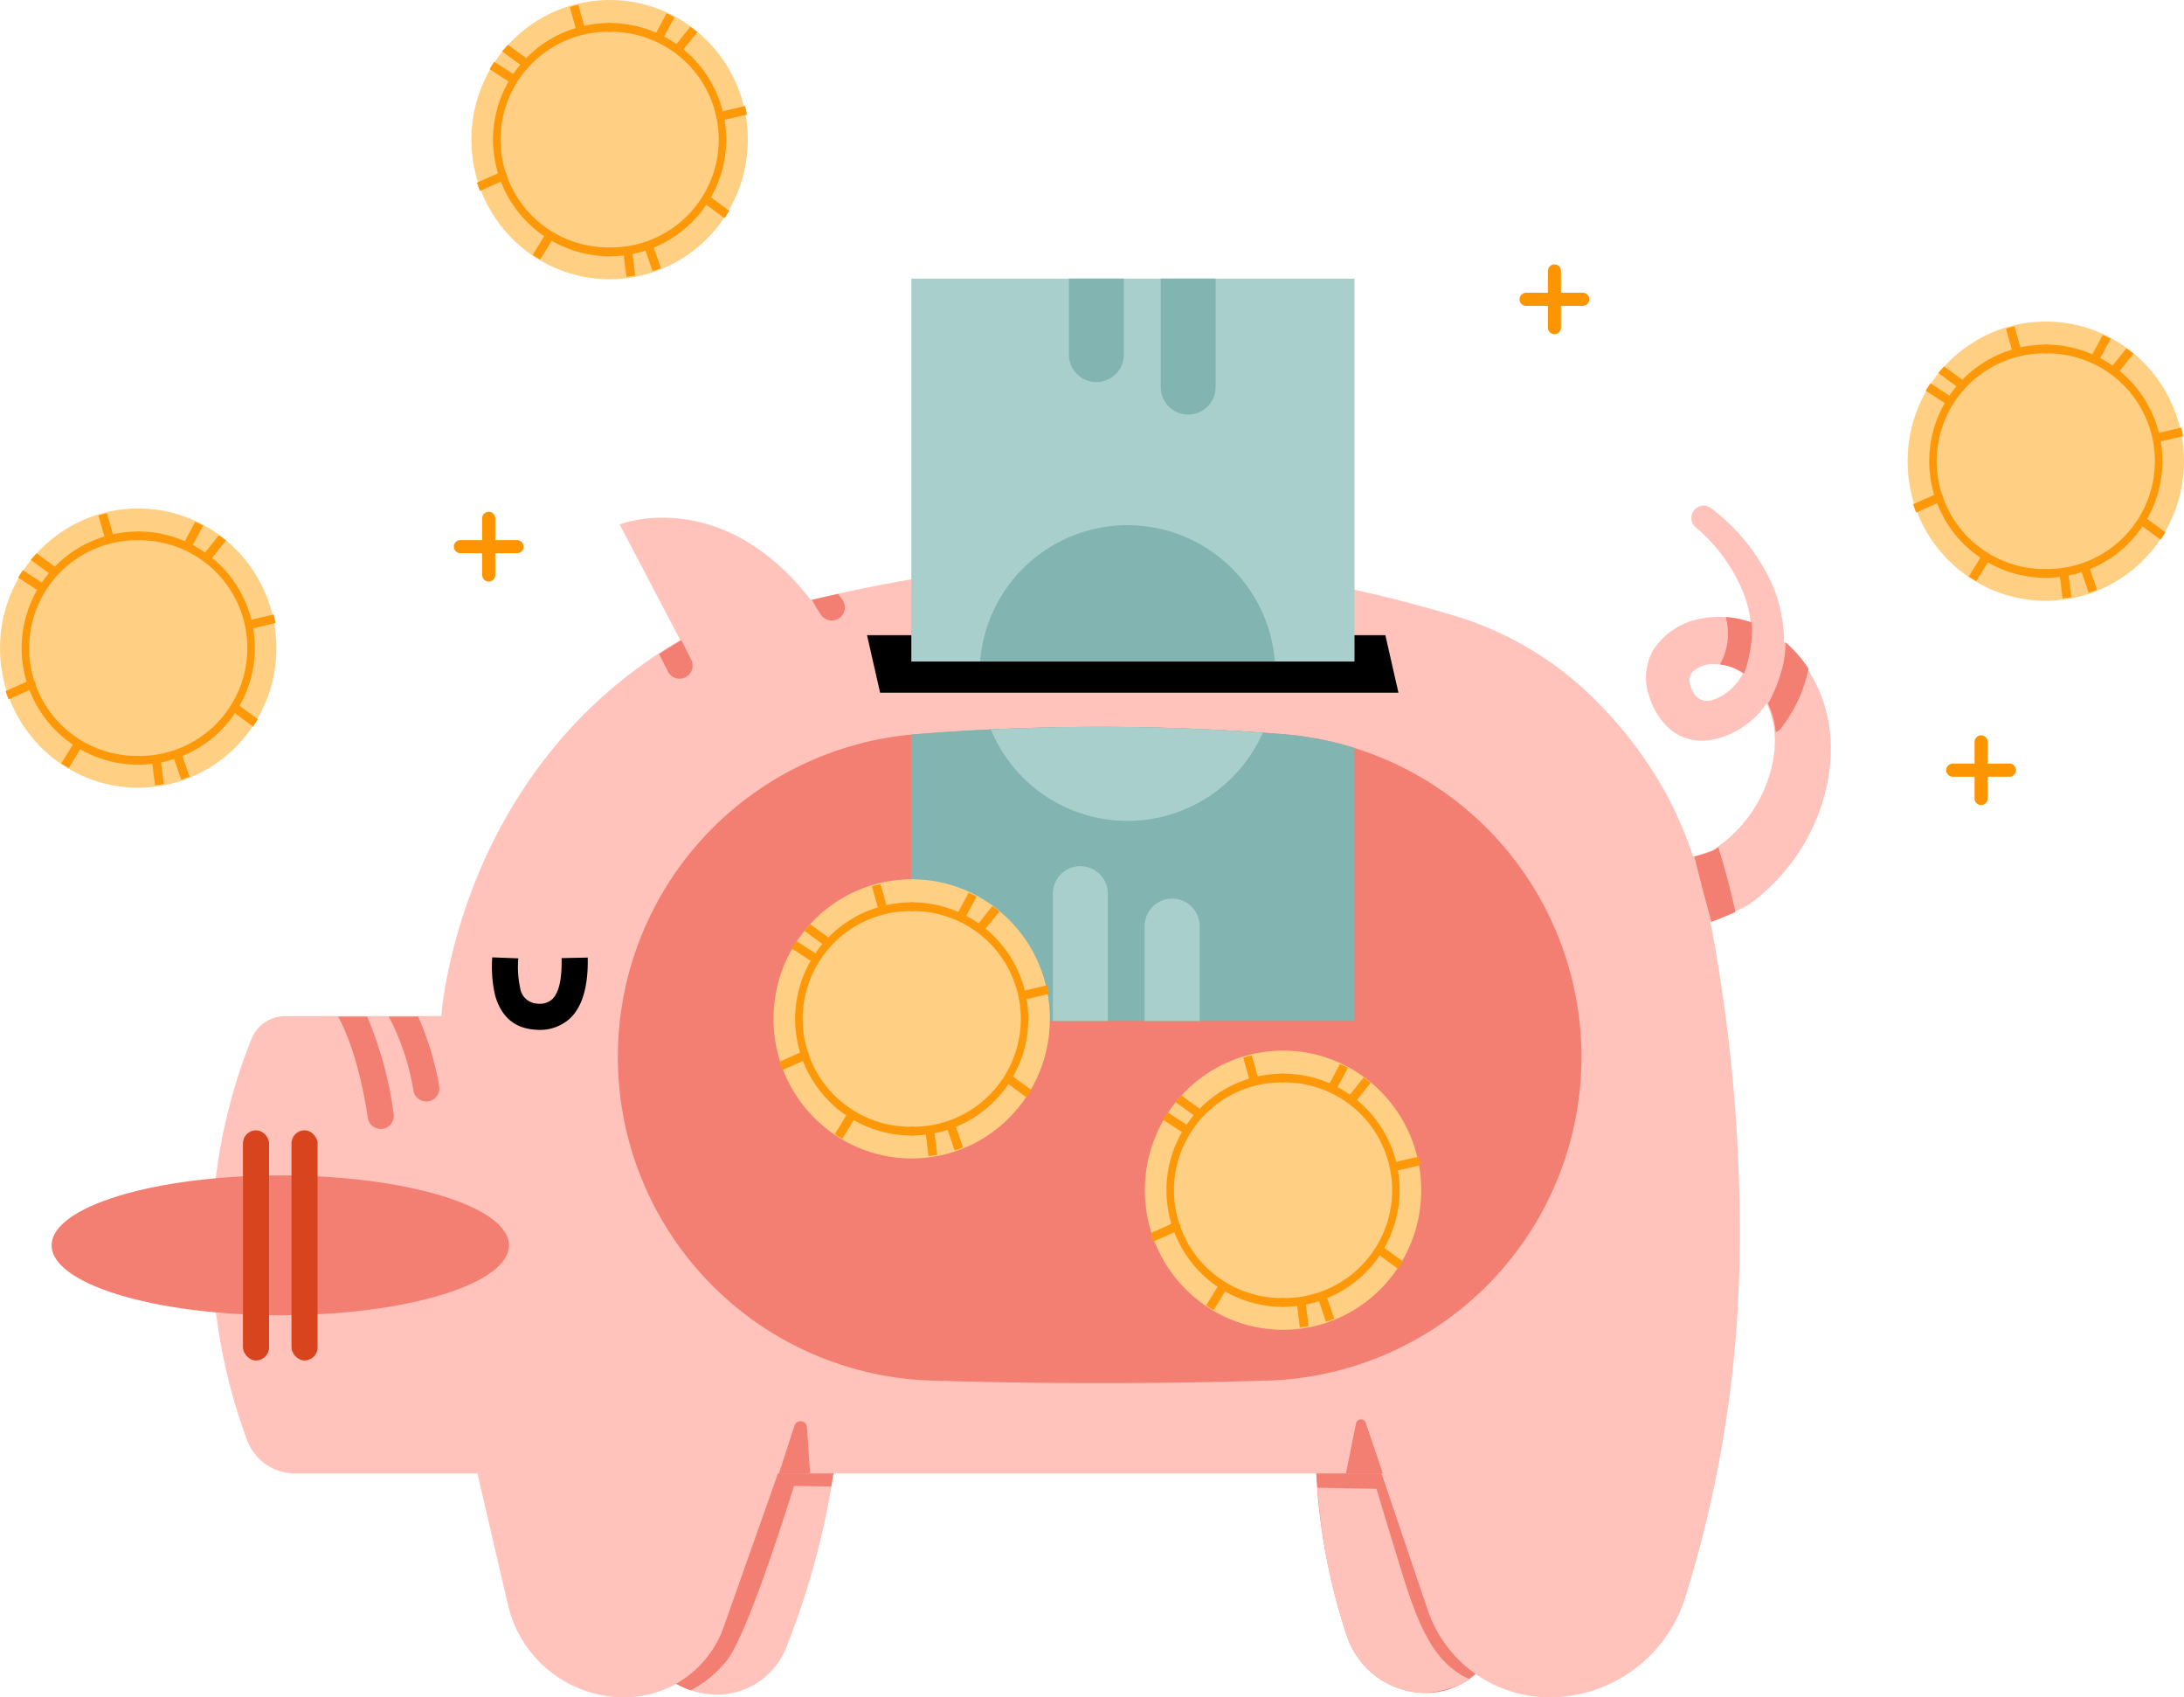 <svg xmlns="http://www.w3.org/2000/svg" width="288.54" height="224.18" viewBox="0 0 288.54 224.18">
    <g id="Illustration" transform="translate(-48.18 -90.82)">
        <g id="_6_FINANCES" data-name="6   FINANCES">
            <g id="PIGGY_BANK" data-name="PIGGY BANK">
                <g id="Group">
                    <g id="Group-2" data-name="Group">
                        <path id="Vector"
                            d="M222.024,284.281a81.083,81.083,0,0,0,4.129,22.672,11.005,11.005,0,0,0,10.42,7.463v.005a9.824,9.824,0,0,0,9.073-6.056,105.547,105.547,0,0,0,6.448-24.084Z"
                            fill="#f27f71" />
                    </g>
                    <path id="Vector-2" data-name="Vector"
                        d="M222.3,288.325q-.044-.5-.085-1.006l7.82.145s1.794,5.982,3.437,11.3c2.192,7.083,4.285,11.789,8.818,13.822a9.731,9.731,0,0,1-1.366.818,15.259,15.259,0,0,1-4.355,1.018v-.005h-.09c-.172,0-.343-.007-.514-.016l-.055,0c-.073-.005-.147-.008-.219-.015l-.053,0-.054-.005-.055-.005-.053-.005-.029,0c-.064-.005-.126-.014-.19-.021l-.1-.012-.055-.007-.266-.04-.053-.009-.054-.01-.053-.009-.053-.009-.05-.01c-.059-.01-.118-.021-.176-.033q-.433-.088-.853-.209c-.093-.026-.185-.054-.278-.083-.121-.038-.242-.079-.361-.121l-.135-.048-.1-.038a11.1,11.1,0,0,1-1.98-.989l-.088-.057-.1-.067-.074-.05-.088-.059-.028-.019c-.293-.2-.576-.419-.848-.651q-.142-.119-.28-.243l-.077-.073-.078-.071-.076-.073-.064-.062a11.037,11.037,0,0,1-.986-1.1c-.157-.2-.309-.409-.452-.621l-.135-.205c-.055-.086-.109-.174-.162-.262l-.017-.028-.017-.029c-.123-.205-.238-.416-.349-.63l-.024-.048-.017-.036q-.22-.443-.4-.908l-.019-.052c-.028-.073-.055-.145-.081-.217s-.047-.131-.069-.2l-.051-.15-.016-.048-.035-.1-.021-.059L226,306.5l-.021-.06-.029-.09-.021-.062-.031-.091-.019-.06-.031-.1-.019-.053-.038-.121-.01-.029-.05-.152-.012-.041-.036-.109-.017-.057-.031-.1-.019-.062-.03-.092-.019-.062-.029-.091-.019-.062-.029-.095-.017-.057-.035-.109-.014-.043-.045-.154-.01-.029-.036-.123-.017-.055-.029-.1-.017-.06-.03-.093-.017-.064-.028-.091-.019-.062-.027-.1-.017-.06-.029-.1-.016-.052-.043-.15,0,0-.043-.155-.014-.05-.031-.1-.015-.06-.028-.1-.017-.064-.026-.093-.017-.064-.026-.093-.017-.062-.028-.1-.014-.057-.035-.123-.009-.033-.041-.155-.012-.045-.029-.112-.016-.059-.026-.1-.017-.064-.024-.093-.016-.066-.024-.093-.017-.064-.024-.1-.015-.06-.03-.111-.01-.047-.04-.159-.008-.031-.031-.126-.014-.057-.024-.1-.016-.064-.024-.1-.016-.067-.023-.093-.016-.067-.024-.095-.014-.064-.024-.105-.014-.055-.035-.147,0-.014-.036-.159-.012-.055-.024-.1-.014-.066-.022-.1-.016-.067-.021-.1-.016-.067-.021-.095-.014-.067-.023-.1-.014-.062-.026-.119-.008-.043-.035-.159-.01-.052-.024-.111-.014-.066-.019-.1-.016-.069-.019-.1-.014-.071-.019-.093-.016-.071-.019-.095-.014-.069-.021-.105-.012-.059-.031-.16-.008-.047-.023-.117-.014-.067-.019-.1-.014-.072-.017-.092-.014-.076-.017-.091-.014-.074-.017-.093-.014-.073-.017-.1-.012-.071-.023-.121-.009-.043-.005-.033-.023-.129-.014-.073-.016-.095-.014-.078-.016-.09-.014-.079-.016-.088-.014-.079-.014-.088-.014-.081-.016-.088-.012-.079-.016-.1-.012-.072-.026-.161-.014-.079-.014-.09-.014-.085-.012-.085-.014-.086-.014-.083-.012-.086-.014-.083-.014-.088-.012-.081-.014-.09-.01-.079-.014-.091-.01-.072-.014-.09-.014-.093-.01-.074-.014-.1-.01-.076-.014-.1-.01-.076-.014-.1-.009-.076-.014-.1-.01-.073-.014-.1-.008-.067-.014-.105-.005-.045-.017-.121-.017-.142,0-.022-.014-.114-.009-.059-.012-.109-.008-.064-.014-.109-.007-.064-.014-.109-.007-.062-.014-.112-.007-.055-.014-.121,0-.029-.017-.138c-.005-.055-.012-.111-.017-.166l-.017-.142,0-.028-.015-.128,0-.047-.014-.124-.005-.048-.014-.124-.005-.048-.014-.128,0-.04-.014-.136,0-.014c-.022-.216-.043-.43-.064-.647l0-.016-.014-.147,0-.029-.012-.143,0-.029-.012-.147Z"
                        fill="#ffc2ba" />
                </g>
                <g id="Group-3" data-name="Group">
                    <path id="Vector-3" data-name="Vector"
                        d="M128.369,284.5a81.109,81.109,0,0,0,4.129,22.672,11.006,11.006,0,0,0,10.42,7.463v.005a9.824,9.824,0,0,0,9.074-6.056A105.55,105.55,0,0,0,158.44,284.5Z"
                        fill="#ffc3bb" />
                    <path id="Vector-4" data-name="Vector"
                        d="M128.432,285.626c-.023-.375-.043-.749-.062-1.129h30.07c-.145.9-.294,1.788-.447,2.657l-4.915-.081c-.91,2.916-6.417,20.526-9.122,23.357a15.182,15.182,0,0,1-4.509,3.641,11,11,0,0,1-6.912-6.8l0,0-.014-.043-.021-.059q-.515-1.5-.968-3.04c-.042-.138-.081-.276-.121-.416-.111-.38-.216-.763-.321-1.15-.021-.081-.043-.162-.066-.245-.121-.457-.24-.92-.354-1.386-.1-.394-.192-.791-.281-1.189q-.192-.831-.364-1.68c-.081-.4-.159-.8-.235-1.2-.031-.171-.064-.342-.095-.514l-.031-.176c-.045-.25-.09-.5-.131-.756q-.116-.686-.222-1.386l-.028-.181c-.048-.314-.093-.632-.138-.951l-.019-.142-.005-.041q-.233-1.722-.408-3.511l-.017-.192,0-.031c-.033-.354-.066-.71-.1-1.069Q128.5,286.785,128.432,285.626Z"
                        fill="#f27f71" />
                </g>
                <g id="Group-4" data-name="Group">
                    <path id="Vector-5" data-name="Vector"
                        d="M252.889,315A16.98,16.98,0,0,1,236.8,303.455c-2.807-8.3-6.1-18.023-6.1-18.023H150.963c-.005.015-4.013,11.351-7.171,20.287A13.92,13.92,0,0,1,130.669,315a15.783,15.783,0,0,1-15.381-12.214c-1.893-8.141-4.036-17.354-4.036-17.354H87.265a6.774,6.774,0,0,1-6.38-4.232,74.393,74.393,0,0,1-4.521-20.569,72.734,72.734,0,0,1,5.109-32.75,4.805,4.805,0,0,1,4.5-2.856c6.307-.005,20.366-.005,20.507-.005v-.012a47.671,47.671,0,0,1,.794-5.336,71.922,71.922,0,0,1,3.954-13.051,66.874,66.874,0,0,1,9.474-16.265,61.8,61.8,0,0,1,17.354-14.991l-8.008-15.285.006,0a17.361,17.361,0,0,1,5.693-.879c5.067,0,12.572,1.883,19.546,10.854,14.522-3.417,27.05-5.008,39.425-5.008a143.03,143.03,0,0,1,21.886,1.69,175.949,175.949,0,0,1,23.583,5.369,44.108,44.108,0,0,1,19.477,11.915,53.351,53.351,0,0,1,8.956,12.238,51.992,51.992,0,0,1,3.247,7.691,16.875,16.875,0,0,0,2.6-.849,17.929,17.929,0,0,0,7.059-8.673c1.049-2.728,1.91-6.8.049-10.714a11.268,11.268,0,0,1-7.824,4.909c-.213.017-.427.025-.635.025a6.572,6.572,0,0,1-4.057-1.319,9,9,0,0,1-2.944-4.409,7.335,7.335,0,0,1,.451-6.184,9.359,9.359,0,0,1,6.407-4.215,11.5,11.5,0,0,1,2.259-.221,12.567,12.567,0,0,1,4.237.746,15.241,15.241,0,0,0-.959-3.92,22.3,22.3,0,0,0-6.3-8.665,1.618,1.618,0,0,1,2.03-2.519,25.953,25.953,0,0,1,7.884,9.661,18.677,18.677,0,0,1,1.745,8.024,17.493,17.493,0,0,1,3.892,4.869c2.611,4.722,3.01,10.588,1.124,16.516a26.31,26.31,0,0,1-9.645,13.276,35.429,35.429,0,0,1-5.1,2.282c.3,1.449.574,2.978.825,4.545a216.939,216.939,0,0,1,2.959,43.009,158.041,158.041,0,0,1-7.112,41.73A18.8,18.8,0,0,1,252.891,315h0ZM274.67,178.556a3.7,3.7,0,0,0-2.946,1.08,1.778,1.778,0,0,0-.25,1.627c.378,1.369,1.172,2.122,2.236,2.122a2.482,2.482,0,0,0,.733-.116,6.991,6.991,0,0,0,3.987-3.481,6.445,6.445,0,0,0-2.938-1.181,6.649,6.649,0,0,0-.821-.051Z"
                        fill="#ffc3bb" />
                </g>
                <path id="Vector-6" data-name="Vector"
                    d="M150.6,286.954l2.547-7.836a.843.843,0,0,1,.8-.585.8.8,0,0,1,.1.006.849.849,0,0,1,.741.782l.421,6.115h-4.076l-.536,1.518Zm80.528-.781h0l-.25-.736H226l1.333-6.615a.666.666,0,0,1,.609-.53l.046,0a.661.661,0,0,1,.626.451l2.517,7.431-.006,0Zm-59.8-13.008a42.763,42.763,0,0,1-2.089-85.378c8.018-.635,16.155-.957,24.182-.957,8.043,0,16.2.323,24.256.96a42.763,42.763,0,0,1-2.1,85.379c-7.3.216-14.707.326-22.017.326C186.188,273.5,178.706,273.385,171.322,273.165Zm-74.552-34.7c-.97-6.323-2.418-10.553-3.907-13.372l2.869,0h.95a49.945,49.945,0,0,1,3.5,12.851,1.726,1.726,0,0,1-3.413.523Zm6.03-3.574a32.187,32.187,0,0,0-3.261-9.8h3.874a38.873,38.873,0,0,1,2.78,9.164,1.726,1.726,0,1,1-3.393.636ZM273.141,208.31c-.617-2.36-1.219-4.719-1.1-4.358a17.827,17.827,0,0,0,2.6-.849c.188-.118.376-.24.561-.366.708,2.29,1.53,5.225,2.255,8.543-.88.391-1.971.844-3.138,1.291a.5.5,0,0,1,.021.134C274.305,212.7,273.717,210.507,273.141,208.31Zm8.618-24.569c.313-.462,2.481-4.547,2.285-8.113a16.711,16.711,0,0,1,3.067,3.51,19.1,19.1,0,0,1-3.6,7.838,1.719,1.719,0,0,1-.73.549A11.269,11.269,0,0,0,281.759,183.741Zm-.013-.027.013.027c-.019.028-.032.043-.036.043S281.725,183.761,281.747,183.714ZM136.4,179.474l-1.137-2.268q1.427-.938,2.947-1.826l1.275,2.549a1.726,1.726,0,1,1-3.086,1.545Zm142.193.309.011.007a.176.176,0,0,1-.024.042A.159.159,0,0,1,278.594,179.784Zm-2.93-1.173q-.127-.016-.254-.027a8.3,8.3,0,0,0,.772-6.258,12.708,12.708,0,0,1,3.456.721,17.494,17.494,0,0,1-1.045,6.737A6.472,6.472,0,0,0,275.665,178.61Zm-119-6.562a18.175,18.175,0,0,1-1.2-1.993q1.737-.408,3.461-.788l.557.788a1.726,1.726,0,0,1-2.821,1.992Z"
                    fill="#f27f71" />
                <g id="Group-5" data-name="Group">
                    <g id="Group-6" data-name="Group">
                        <ellipse id="Vector-7" data-name="Vector" cx="30.21" cy="9.23" rx="30.21" ry="9.23"
                            transform="translate(55 246.07)" fill="#f27f71" />
                    </g>
                    <g id="Group-7" data-name="Group">
                        <rect id="Vector-8" data-name="Vector" width="3.45" height="30.4" rx="1.725"
                            transform="translate(80.28 240.11)" fill="#d7441e" />
                    </g>
                    <g id="Group-8" data-name="Group">
                        <rect id="Vector-9" data-name="Vector" width="3.45" height="30.4" rx="1.725"
                            transform="translate(86.69 240.11)" fill="#d7441e" />
                    </g>
                </g>
                <g id="Group-9" data-name="Group">
                    <path id="Vector-10" data-name="Vector"
                        d="M113.214,217.268a16.843,16.843,0,0,0,.364,4.959c.643,2.366,2.15,4.411,5.35,4.592a5.9,5.9,0,0,0,4.6-1.524c1.262-1.221,2.394-3.527,2.3-8l-3.452.07c.06,3-.406,4.626-1.254,5.447a2.5,2.5,0,0,1-2.006.557,2.388,2.388,0,0,1-2.213-2.051,13.033,13.033,0,0,1-.246-3.921Z" />
                </g>
                <g id="Group-10" data-name="Group">
                    <path id="Vector-11" data-name="Vector" d="M162.725,174.709h68.482l1.73,7.609H164.456Z" />
                </g>
            </g>
            <g id="BILL">
                <g id="Group-11" data-name="Group">
                    <path id="Vector-12" data-name="Vector"
                        d="M168.576,187.841c.223-.021.442-.04.663-.057a306.483,306.483,0,0,1,48.438,0,42.849,42.849,0,0,1,9.445,1.816v36.062H168.576Z"
                        fill="#82b5b2" />
                    <path id="Vector-13" data-name="Vector"
                        d="M179.09,187.163a306.457,306.457,0,0,1,35.926.425,19.533,19.533,0,0,1-35.926-.425Z"
                        fill="#a8cfcc" />
                    <path id="Vector-14" data-name="Vector"
                        d="M199.408,225.671V213.143a3.632,3.632,0,1,1,7.265,0v12.529Zm-12.128,0V208.854a3.631,3.631,0,1,1,7.262,0v16.817Z"
                        fill="#a8cfcc" />
                </g>
                <g id="Group-12" data-name="Group">
                    <rect id="Vector-15" data-name="Vector" width="58.55" height="50.57"
                        transform="translate(168.58 127.62)" fill="#a8cfcc" />
                    <path id="Vector-16" data-name="Vector" d="M177.672,178.184a19.529,19.529,0,0,1,38.938,0Z"
                        fill="#82b5b2" />
                    <path id="Vector-17" data-name="Vector"
                        d="M201.524,141.945v-14.33h7.262v14.33a3.631,3.631,0,1,1-7.262,0Zm-12.131-4.288V127.616h7.265v10.041a3.632,3.632,0,0,1-7.265,0Z"
                        fill="#82b5b2" />
                </g>
            </g>
            <g id="COINS">
                <g id="Group-13" data-name="Group">
                    <g id="Group-14" data-name="Group">
                        <ellipse id="Vector-18" data-name="Vector" cx="18.26" cy="18.44" rx="18.26" ry="18.44"
                            transform="translate(150.37 206.95)" fill="#ffcf84" />
                    </g>
                    <g id="Group-15" data-name="Group">
                        <path id="Vector-19" data-name="Vector"
                            d="M168.635,211.157a14.243,14.243,0,1,1,0,28.484.578.578,0,1,0,0,1.157,15.4,15.4,0,1,0,0-30.8.579.579,0,1,0,0,1.157Z"
                            fill="#fd9909" />
                    </g>
                    <g id="Group-16" data-name="Group">
                        <path id="Vector-20" data-name="Vector"
                            d="M168.63,239.641a14.243,14.243,0,1,1,0-28.484.579.579,0,1,0,0-1.157,15.4,15.4,0,1,0,0,30.8.578.578,0,1,0,0-1.157Z"
                            fill="#fd9909" />
                    </g>
                    <path id="Vector-21" data-name="Vector"
                        d="M170.475,240.513a.584.584,0,0,1,1.16-.143l.374,2.976q-.572.105-1.157.175Zm2.782-.794a.577.577,0,0,1,.366-.734.585.585,0,0,1,.74.363l1.039,3.033q-.541.212-1.1.391Zm-14.792.907,1.625-2.645a.588.588,0,0,1,.8-.194.576.576,0,0,1,.2.795l-1.629,2.651Q158.95,240.945,158.465,240.627Zm22.658-6.826a.576.576,0,0,1-.121-.809.588.588,0,0,1,.817-.121l2.624,1.923q-.3.5-.635.974Zm-30.02-2.716,3.155-1.406a.587.587,0,0,1,.772.291.577.577,0,0,1-.293.765l-3.232,1.44C151.359,231.818,151.224,231.454,151.1,231.085Zm31.861-8.693a.578.578,0,0,1,.434-.7l3.132-.732q.14.56.247,1.131l-3.109.726a.587.587,0,0,1-.7-.43Zm-27.433-4.513-2.768-1.792c.2-.332.41-.658.628-.976l2.779,1.8a.576.576,0,0,1,.169.8.588.588,0,0,1-.809.167Zm1.242-2.422-2.344-1.707c.248-.3.508-.589.776-.87l2.26,1.645a.574.574,0,0,1,.124.809.588.588,0,0,1-.816.123Zm20.609-1.646a.576.576,0,0,1-.094-.813l2.005-2.5q.478.336.932.7l-2.021,2.523a.59.59,0,0,1-.822.094Zm-2.384-1.7a.576.576,0,0,1-.239-.783l1.4-2.607q.535.238,1.051.507l-1.426,2.646a.588.588,0,0,1-.791.238Zm-10.8-1.3-.827-2.921q.558-.165,1.13-.294l.823,2.9a.579.579,0,0,1-.406.714.589.589,0,0,1-.158.022A.583.583,0,0,1,164.193,210.812Z"
                        fill="#fd9909" />
                </g>
                <g id="Group-17" data-name="Group">
                    <g id="Group-18" data-name="Group">
                        <ellipse id="Vector-22" data-name="Vector" cx="18.26" cy="18.44" rx="18.26" ry="18.44"
                            transform="translate(199.43 229.58)" fill="#ffcf84" />
                    </g>
                    <g id="Group-19" data-name="Group">
                        <path id="Vector-23" data-name="Vector"
                            d="M217.693,233.783a14.243,14.243,0,1,1,0,28.484.578.578,0,1,0,0,1.157,15.4,15.4,0,1,0,0-30.8.579.579,0,1,0,0,1.157Z"
                            fill="#fd9909" />
                    </g>
                    <g id="Group-20" data-name="Group">
                        <path id="Vector-24" data-name="Vector"
                            d="M217.688,262.266a14.243,14.243,0,1,1,0-28.484.579.579,0,1,0,0-1.157,15.4,15.4,0,1,0,0,30.8.578.578,0,1,0,0-1.157Z"
                            fill="#fd9909" />
                    </g>
                    <path id="Vector-25" data-name="Vector"
                        d="M219.533,263.138a.585.585,0,0,1,1.161-.142l.373,2.976q-.572.1-1.156.175Zm2.781-.793a.578.578,0,0,1,.367-.734.584.584,0,0,1,.74.362l1.039,3.033q-.541.212-1.1.391Zm-14.792.906,1.624-2.644a.588.588,0,0,1,.8-.194.577.577,0,0,1,.2.8l-1.629,2.651Q208.008,263.571,207.523,263.252Zm22.658-6.825a.576.576,0,0,1-.122-.809.588.588,0,0,1,.817-.121l2.624,1.922c-.2.332-.414.657-.635.974Zm-30.02-2.717,3.154-1.4a.586.586,0,0,1,.772.29.576.576,0,0,1-.293.765l-3.233,1.441C200.417,254.443,200.282,254.079,200.161,253.71Zm31.861-8.692a.579.579,0,0,1,.434-.7l3.132-.731q.14.559.247,1.131l-3.11.725a.585.585,0,0,1-.7-.429Zm-27.433-4.513-2.767-1.793c.2-.332.409-.657.627-.976l2.779,1.8a.576.576,0,0,1,.169.8.589.589,0,0,1-.809.167Zm1.241-2.423-2.343-1.707q.374-.447.776-.869l2.26,1.645a.574.574,0,0,1,.124.808.589.589,0,0,1-.817.123Zm20.61-1.646a.576.576,0,0,1-.094-.813l2.005-2.5q.478.335.932.7l-2.021,2.522a.589.589,0,0,1-.822.094Zm-2.384-1.7a.576.576,0,0,1-.239-.783l1.4-2.608c.356.158.706.329,1.05.508l-1.425,2.645a.589.589,0,0,1-.791.238Zm-10.8-1.3-.827-2.921q.558-.165,1.13-.3l.823,2.9a.578.578,0,0,1-.406.713.591.591,0,0,1-.158.022A.582.582,0,0,1,213.251,233.438Z"
                        fill="#fd9909" />
                </g>
                <g id="Group-21" data-name="Group">
                    <g id="Group-22" data-name="Group">
                        <g id="Group-23" data-name="Group">
                            <ellipse id="Vector-26" data-name="Vector" cx="18.26" cy="18.44" rx="18.26" ry="18.44"
                                transform="translate(110.46 90.82)" fill="#ffcf84" />
                        </g>
                        <g id="Group-24" data-name="Group">
                            <path id="Vector-27" data-name="Vector"
                                d="M128.723,95.021a14.243,14.243,0,1,1,0,28.484.578.578,0,1,0,0,1.157,15.4,15.4,0,1,0,0-30.8.579.579,0,1,0,0,1.157Z"
                                fill="#fd9909" />
                        </g>
                        <g id="Group-25" data-name="Group">
                            <path id="Vector-28" data-name="Vector"
                                d="M128.719,123.5a14.243,14.243,0,1,1,0-28.484.579.579,0,1,0,0-1.157,15.4,15.4,0,1,0,0,30.8.578.578,0,1,0,0-1.157Z"
                                fill="#fd9909" />
                        </g>
                        <path id="Vector-29" data-name="Vector"
                            d="M130.564,124.377a.585.585,0,0,1,1.161-.143l.373,2.976q-.572.105-1.156.175Zm2.781-.794a.578.578,0,0,1,.367-.733.585.585,0,0,1,.74.363l1.04,3.033q-.543.212-1.1.391Zm-14.792.906,1.624-2.644a.588.588,0,0,1,.8-.194.576.576,0,0,1,.2.795l-1.629,2.651Q119.039,124.809,118.553,124.49Zm22.658-6.824a.576.576,0,0,1-.122-.809.588.588,0,0,1,.817-.121l2.624,1.923q-.3.5-.635.974Zm-30.02-2.717,3.154-1.406a.587.587,0,0,1,.772.291.576.576,0,0,1-.293.765l-3.232,1.44C111.448,115.682,111.313,115.318,111.191,114.949Zm31.861-8.693a.578.578,0,0,1,.434-.7l3.132-.731q.14.559.247,1.13l-3.109.726a.585.585,0,0,1-.7-.43Zm-27.433-4.513-2.767-1.792c.2-.332.409-.658.627-.976l2.779,1.8a.574.574,0,0,1,.169.8.588.588,0,0,1-.809.167Zm1.242-2.422-2.344-1.707q.374-.447.776-.87l2.261,1.645a.575.575,0,0,1,.123.809.588.588,0,0,1-.816.123Zm20.61-1.646a.575.575,0,0,1-.1-.813l2.006-2.5q.477.336.931.7l-2.02,2.522a.589.589,0,0,1-.821.094Zm-2.384-1.7a.576.576,0,0,1-.24-.782l1.4-2.608c.356.158.707.328,1.05.507l-1.424,2.646a.588.588,0,0,1-.791.238Zm-10.805-1.3-.827-2.921q.558-.165,1.13-.294l.823,2.9a.579.579,0,0,1-.406.714.585.585,0,0,1-.72-.4Z"
                            fill="#fd9909" />
                    </g>
                    <g id="Group-26" data-name="Group">
                        <g id="Group-27" data-name="Group">
                            <ellipse id="Vector-30" data-name="Vector" cx="18.26" cy="18.44" rx="18.26" ry="18.44"
                                transform="translate(48.18 157.98)" fill="#ffcf84" />
                        </g>
                        <g id="Group-28" data-name="Group">
                            <path id="Vector-31" data-name="Vector"
                                d="M66.446,162.178a14.243,14.243,0,1,1,0,28.484.578.578,0,1,0,0,1.157,15.4,15.4,0,1,0,0-30.8.578.578,0,1,0,0,1.157Z"
                                fill="#fd9909" />
                        </g>
                        <g id="Group-29" data-name="Group">
                            <path id="Vector-32" data-name="Vector"
                                d="M66.441,190.662a14.243,14.243,0,1,1,0-28.484.578.578,0,1,0,0-1.157,15.4,15.4,0,1,0,0,30.8.578.578,0,1,0,0-1.157Z"
                                fill="#fd9909" />
                        </g>
                        <path id="Vector-33" data-name="Vector"
                            d="M68.286,191.534a.585.585,0,0,1,1.161-.143l.373,2.976c-.381.07-.767.129-1.156.175Zm2.782-.794a.578.578,0,0,1,.367-.733.585.585,0,0,1,.74.363l1.039,3.032q-.541.213-1.1.392Zm-14.792.906L57.9,189a.588.588,0,0,1,.8-.193.576.576,0,0,1,.2.795l-1.63,2.651Q56.762,191.966,56.275,191.647Zm22.658-6.824a.577.577,0,0,1-.121-.81.587.587,0,0,1,.816-.121l2.625,1.923q-.3.5-.636.974Zm-30.02-2.717,3.154-1.406a.587.587,0,0,1,.772.291.577.577,0,0,1-.293.765l-3.233,1.44Q49.1,182.659,48.914,182.106Zm31.861-8.693a.577.577,0,0,1,.434-.7l3.132-.732c.093.374.176.751.247,1.131l-3.11.726a.59.59,0,0,1-.134.015A.584.584,0,0,1,80.775,173.413ZM53.342,168.9l-2.768-1.792q.3-.5.627-.976l2.779,1.8a.576.576,0,0,1,.169.8.588.588,0,0,1-.808.167Zm1.241-2.422-2.344-1.707q.374-.447.777-.87l2.26,1.645a.575.575,0,0,1,.124.809.589.589,0,0,1-.817.123Zm20.61-1.646a.576.576,0,0,1-.094-.813l2.005-2.5q.477.336.931.7l-2.021,2.523a.59.59,0,0,1-.822.094Zm-2.384-1.7a.575.575,0,0,1-.239-.782l1.4-2.608q.535.238,1.05.507L73.6,162.9a.588.588,0,0,1-.791.238Zm-10.8-1.3-.827-2.921q.556-.165,1.13-.294l.823,2.9a.579.579,0,0,1-.4.714.591.591,0,0,1-.158.022A.583.583,0,0,1,62,161.834Z"
                            fill="#fd9909" />
                    </g>
                    <g id="Group-30" data-name="Group">
                        <g id="Group-31" data-name="Group">
                            <ellipse id="Vector-34" data-name="Vector" cx="18.26" cy="18.44" rx="18.26" ry="18.44"
                                transform="translate(300.2 133.29)" fill="#ffcf84" />
                        </g>
                        <g id="Group-32" data-name="Group">
                            <path id="Vector-35" data-name="Vector"
                                d="M318.464,137.494a14.243,14.243,0,1,1,0,28.484.578.578,0,1,0,0,1.157,15.4,15.4,0,1,0,0-30.8.579.579,0,1,0,0,1.157Z"
                                fill="#fd9909" />
                        </g>
                        <g id="Group-33" data-name="Group">
                            <path id="Vector-36" data-name="Vector"
                                d="M318.46,165.978a14.243,14.243,0,1,1,0-28.484.579.579,0,1,0,0-1.157,15.4,15.4,0,1,0,0,30.8.578.578,0,1,0,0-1.157Z"
                                fill="#fd9909" />
                        </g>
                        <path id="Vector-37" data-name="Vector"
                            d="M320.3,166.85a.585.585,0,0,1,1.161-.142l.373,2.976c-.381.07-.767.128-1.156.175Zm2.782-.793a.577.577,0,0,1,.367-.734.585.585,0,0,1,.74.362l1.039,3.033q-.541.212-1.1.391Zm-14.792.906,1.625-2.644a.587.587,0,0,1,.8-.193.575.575,0,0,1,.2.795l-1.629,2.651Q308.781,167.283,308.294,166.964Zm22.658-6.825a.576.576,0,0,1-.122-.809.588.588,0,0,1,.817-.121l2.625,1.922q-.3.5-.636.974Zm-30.02-2.717,3.154-1.4a.588.588,0,0,1,.773.29.577.577,0,0,1-.293.765l-3.233,1.441Q301.116,157.975,300.933,157.422Zm31.861-8.692a.578.578,0,0,1,.433-.7l3.133-.731c.093.373.176.75.246,1.131l-3.109.726a.59.59,0,0,1-.134.015A.583.583,0,0,1,332.794,148.73Zm-27.433-4.513-2.767-1.792q.3-.5.627-.976l2.779,1.8a.575.575,0,0,1,.169.8.588.588,0,0,1-.808.167Zm1.241-2.423-2.344-1.706q.374-.448.777-.87l2.26,1.645a.574.574,0,0,1,.123.808.587.587,0,0,1-.816.123Zm20.61-1.646a.576.576,0,0,1-.1-.813l2.006-2.5q.477.335.932.7l-2.021,2.522a.589.589,0,0,1-.459.219A.583.583,0,0,1,327.212,140.148Zm-2.384-1.7a.576.576,0,0,1-.24-.783l1.4-2.608q.535.239,1.051.508l-1.425,2.645a.588.588,0,0,1-.791.239Zm-10.8-1.3-.828-2.921q.558-.165,1.13-.3l.823,2.9a.578.578,0,0,1-.406.713.59.59,0,0,1-.158.022A.581.581,0,0,1,314.023,137.15Z"
                            fill="#fd9909" />
                    </g>
                </g>
            </g>
            <g id="CROSSES">
                <path id="Vector-38" data-name="Vector"
                    d="M252.683,129.488v-2.88a.863.863,0,1,1,1.726,0v2.88h2.88a.863.863,0,1,1,0,1.726h-2.88v2.88a.863.863,0,1,1-1.726,0v-2.88H249.8a.863.863,0,1,1,0-1.726Z"
                    fill="#fd9500" />
                <g id="Group-34" data-name="Group">
                    <path id="Vector-39" data-name="Vector"
                        d="M111.884,162.159v-2.88a.863.863,0,1,1,1.726,0v2.88h2.879a.863.863,0,1,1,0,1.726h-2.879v2.88a.863.863,0,1,1-1.726,0v-2.88H109a.863.863,0,0,1,0-1.726Z"
                        fill="#fd9500" />
                </g>
                <g id="Group-35" data-name="Group">
                    <path id="Vector-40" data-name="Vector"
                        d="M309.052,191.679V188.8a.863.863,0,1,1,1.726,0v2.88h2.879a.863.863,0,1,1,0,1.726h-2.879v2.88a.863.863,0,1,1-1.726,0v-2.88h-2.881a.863.863,0,1,1,0-1.726Z"
                        fill="#fd9500" />
                </g>
            </g>
        </g>
    </g>
</svg>